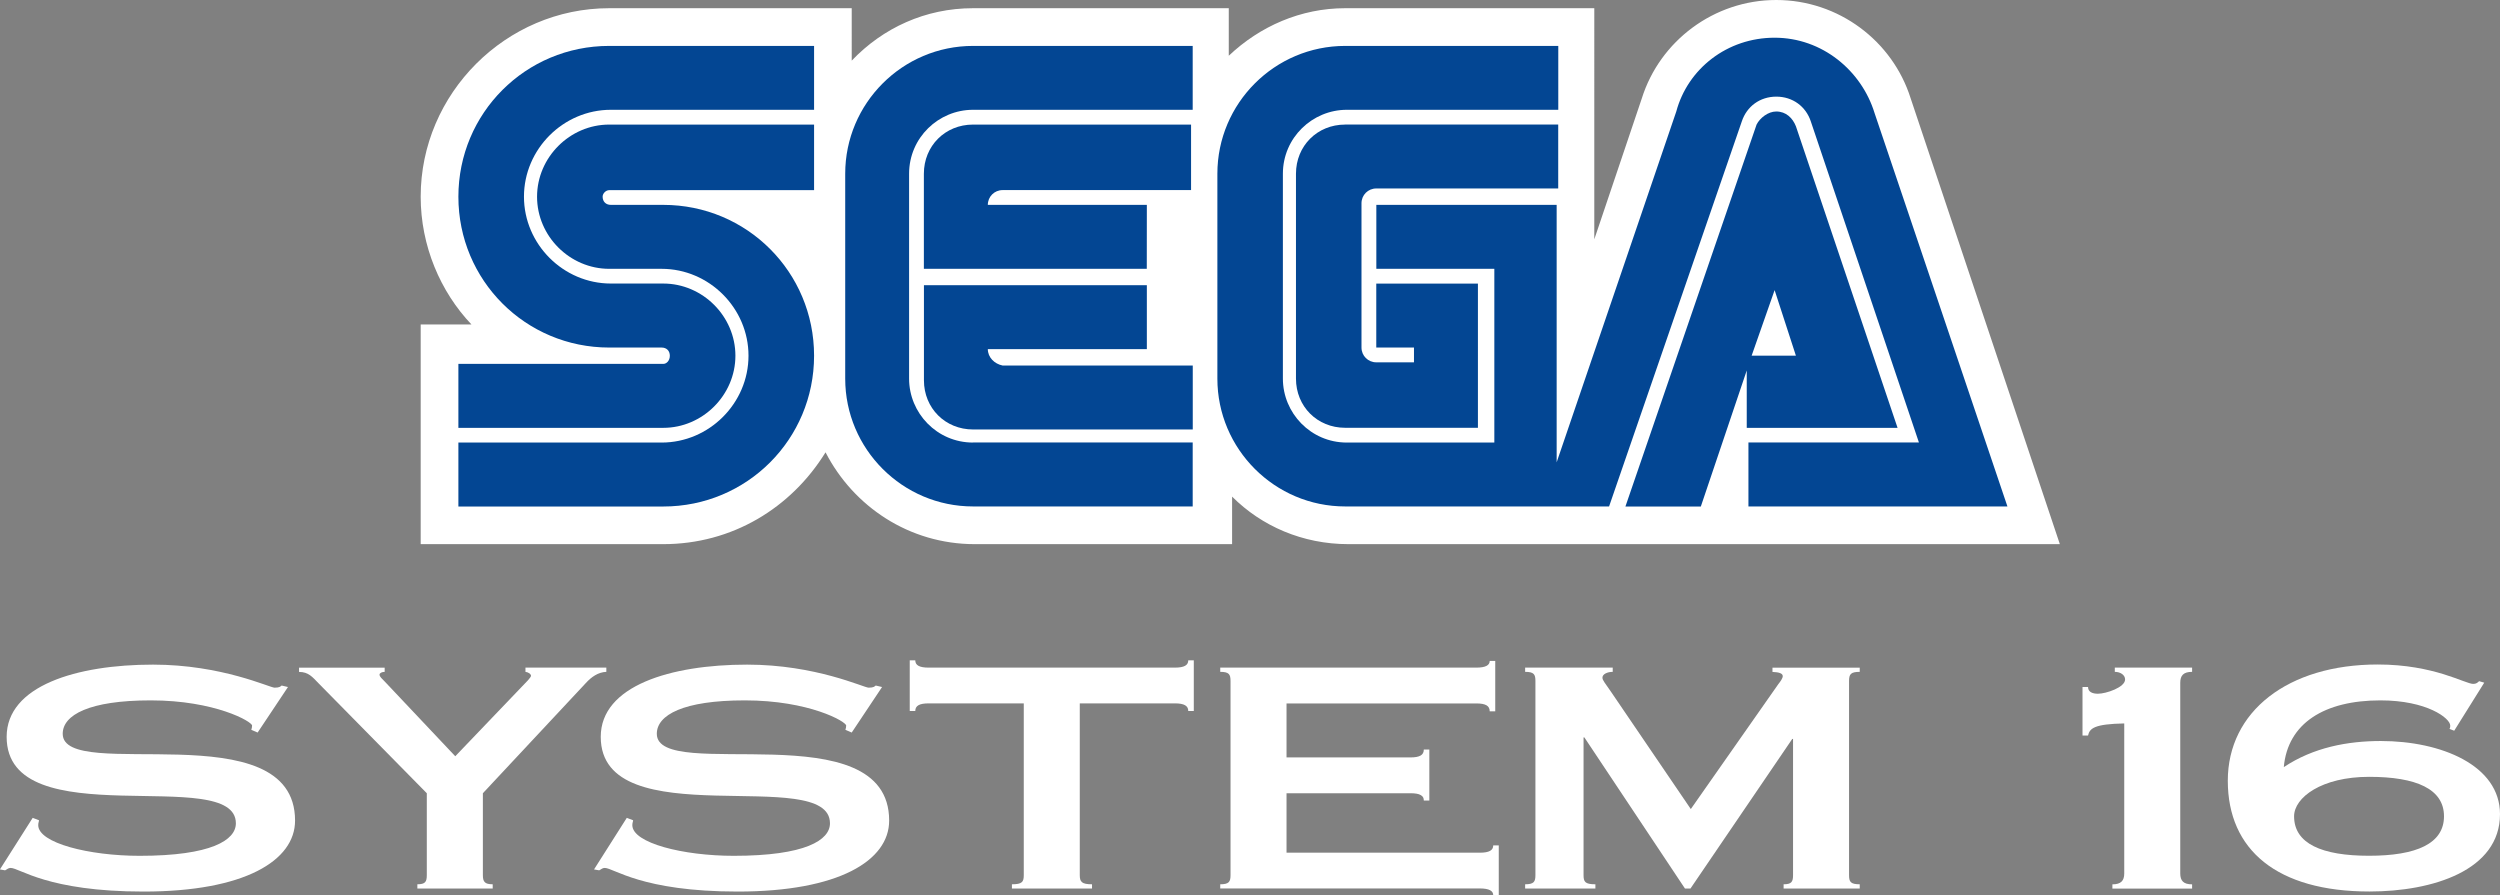 <?xml version="1.0" encoding="utf-8"?>
<!-- Generator: Adobe Illustrator 25.4.1, SVG Export Plug-In . SVG Version: 6.00 Build 0)  -->
<svg version="1.1" id="Layer_1" xmlns="http://www.w3.org/2000/svg" xmlns:xlink="http://www.w3.org/1999/xlink" x="0px" y="0px"
	 viewBox="0 0 3839 1374.7" style="enable-background:new 0 0 3839 1374.7;" xml:space="preserve">
<rect x="0" y="0" width="3839" height="1374.7" fill="#808080" stroke="none"/>
<style type="text/css">
	.st0{fill:#FFFFFF;}
	.st1{fill:#034693;}
</style>
<g>
	<g>
		<path class="st0" d="M395.6,1124.9l-9.7-4.2c0.6-1.9,1.2-4.2,1.2-6.5c0-6.1-56.9-38.7-155.7-38.7c-94.5,0-135.1,22.4-135.1,51.3
			c0,76.4,356.8-35.4,356.8,133.3c0,61.5-77.5,109-232.6,109c-147.8,0-190.2-36.3-204.2-36.3c-3.6,0-5.5,2.3-8.5,3.7l-7.9-1.4
			l50.3-79.2l9.7,3.7c0,1.9-1.2,3.7-1.2,7.5c0,27.5,78.1,47.1,155.7,47.1c110.3,0,147.8-24.2,147.8-49.9c0-91.3-352,21.9-352-132.8
			c0-78.3,107.2-110.9,224.8-110.9c105.4,0,179.3,35.4,186.6,35.4c7.9,0,9.1-1.9,10.9-3.3l9.7,2.3L395.6,1124.9z"/>
		<path class="st0" d="M590.7,1025.2v6.5c-4.2,0-7.9,1.9-7.9,4.2c0,3.3,3.6,6.1,8.5,11.2l107.8,114.2l111.5-116.5
			c2.4-2.8,4.8-5.6,4.8-7c0-2.8-4.2-5.6-8.5-6.1v-6.5h124.2v6.5c-12.7,0.5-23,7.9-31.5,17.2l-158.1,169.2v125.8c0,10.3,3,14,15.1,14
			v6.5H640.9v-6.5c12.1,0,14.5-3.7,14.5-14v-125.8L488.9,1049c-9.1-9.3-15.1-17.2-29.7-17.2v-6.5H590.7z"/>
		<path class="st0" d="M1307.9,1124.9l-9.7-4.2c0.6-1.9,1.2-4.2,1.2-6.5c0-6.1-56.9-38.7-155.7-38.7c-94.5,0-135.1,22.4-135.1,51.3
			c0,76.4,356.8-35.4,356.8,133.3c0,61.5-77.5,109-232.6,109c-147.8,0-190.2-36.3-204.2-36.3c-3.6,0-5.5,2.3-8.5,3.7l-7.9-1.4
			l50.3-79.2l9.7,3.7c0,1.9-1.2,3.7-1.2,7.5c0,27.5,78.1,47.1,155.7,47.1c110.3,0,147.8-24.2,147.8-49.9c0-91.3-352,21.9-352-132.8
			c0-78.3,107.2-110.9,224.8-110.9c105.4,0,179.3,35.4,186.6,35.4c7.9,0,9.1-1.9,10.9-3.3l9.7,2.3L1307.9,1124.9z"/>
		<path class="st0" d="M1658.1,1343.9c0,10.3,3,14,18.8,14v6.5h-123v-6.5c15.8,0,18.2-3.7,18.2-14v-263.8h-146
			c-14.5,0-20.6,3.7-20.6,11.7h-8.5V1014h8.5c0,7.5,6.1,11.2,20.6,11.2h378c14.5,0,20.6-3.7,20.6-11.2h8.5v77.8h-8.5
			c0-7.9-6.1-11.7-20.6-11.7h-146V1343.9z"/>
		<path class="st0" d="M1873.8,1357.9c13.3,0,15.8-3.7,15.8-14v-298.2c0-10.3-2.4-14-15.8-14v-6.5h393.2c14.5,0,20.6-3.7,20.6-10.3
			h8.5v77.4h-8.5c0-8.4-6.1-12.1-20.6-12.1h-291.4v82.9h190.2c14.5,0,20.6-3.7,20.6-12.1h8.5v78.3h-8.5c0-3.7-1.2-6.5-4.8-8.4
			c-3-1.9-8.5-2.8-15.8-2.8h-190.2v91.3h296.8c14.5,0,20.6-3.7,20.6-11.2h8.5v76.4h-8.5c0-6.5-6.1-10.3-20.6-10.3h-398.6V1357.9z"/>
		<path class="st0" d="M2855.8,1025.2v6.5c-13.9,0-16.4,3.7-16.4,14v298.2c0,10.3,2.4,14,16.4,14v6.5h-116.9v-6.5
			c12.1,0,14.5-3.7,14.5-14v-209.2h-1.2l-156.3,229.7h-8.5l-154.5-232.1h-1.2v211.6c0,10.3,2.4,14,18.2,14v6.5H2342v-6.5
			c13.3,0,15.8-3.7,15.8-14v-298.2c0-10.3-2.4-14-15.8-14v-6.5h134.5v6.5c-7.9,0-15.8,3.3-15.8,8.9c0,4.2,4.2,8.4,13.3,21.9
			l122.4,179.9l134.5-192c3-3.7,6.7-8.9,6.7-12.1c0-4.2-5.5-6.1-15.8-6.5v-6.5H2855.8z"/>
		<path class="st0" d="M3262.1,1110.9c-46,0.9-53.3,7.5-55.7,18.6h-8.5V1055h8.5c0,7.5,6.7,10.3,15.1,10.3
			c12.7,0,41.8-9.8,41.8-21.9c0-7-7.3-11.7-15.8-11.7v-6.5h118.7v6.5c-13.3,0-18.2,5.6-18.2,16.8v292.7c0,11.2,4.8,16.8,18.2,16.8
			v6.5h-122.4v-6.5c13.3,0,18.2-5.6,18.2-16.8V1110.9z"/>
		<path class="st0" d="M3768.7,1122.1l-7.3-2.8c1.2-1.9,1.2-3.3,1.2-5.1c0-11.2-35.7-38.7-107.2-38.7c-86,0-142.4,35-148.4,102.5
			c45.4-30.3,98.1-40.1,149-40.1c92.7,0,183,37.3,183,112.3c0,86.2-103,118.8-200.5,118.8c-141.8,0-217.5-63.8-217.5-170.1
			c0-106.2,92.1-178.5,230.2-178.5c43.6,0,76.9,7.5,101.2,14.9c24.2,7.5,39.4,14.9,45.4,14.9c4.8,0,6.7-1.9,9.1-4.2l7.9,2.3
			L3768.7,1122.1z M3637.9,1192.9c-72.7,0-115.1,31.7-115.1,60.6c0,41.9,42.4,60.6,115.1,60.6c72.7,0,115.1-18.6,115.1-60.6
			C3753,1211.6,3710.6,1192.9,3637.9,1192.9z"/>
	</g>
	<g>
		<path class="st0" d="M2934,151C2906.3,62.9,2823.3,0,2727.6,0c-95.6,0-178.7,62.9-206.4,151l-73,216.5V12.6h-382.6
			c-68,0-130.9,27.7-178.7,73v-73h-392.7c-73,0-138.4,30.2-186.3,80.5V12.6H935.5C776.9,12.6,646,143.5,646,302
			c0,75.5,30.2,146,78,196.3h-78v337.3h372.5c105.7,0,196.3-55.4,249.2-141c42.8,83.1,128.4,141,229.1,141h395.2v-73
			c45.3,45.3,108.2,73,178.7,73h1092.4L2934,151z"/>
		<g>
			<g>
				<g>
					<path class="st1" d="M1018.5,558.8H703.9V657h314.6c60.4,0,110.8-50.3,110.8-110.8s-50.3-110.8-110.8-110.8H938
						c-73,0-133.4-60.4-133.4-133.4S865,168.6,938,168.6h312.1V70.5H935.5c-128.4,0-231.6,103.2-231.6,231.6
						s103.2,231.6,231.6,231.6h80.5c7.6,0,12.6,5,12.6,12.6C1028.6,553.8,1023.6,558.8,1018.5,558.8z"/>
					<path class="st1" d="M935.5,292h314.6V191.3H935.5c-60.4,0-110.8,50.3-110.8,110.8S875,412.8,935.5,412.8h80.5
						c73,0,133.4,60.4,133.4,133.4S1089,679.6,1016,679.6H703.9v98.2h314.6c128.4,0,231.6-103.2,231.6-231.6
						s-103.2-231.6-231.6-231.6H938c-7.6,0-12.6-5-12.6-12.6C925.4,297,930.4,292,935.5,292z"/>
				</g>
				<g>
					<path class="st1" d="M2065.6,191.3c-42.8,0-75.5,32.7-75.5,75.5v314.6c0,42.8,32.7,75.5,75.5,75.5h203.9V435.5h-156.1v98.2
						h57.9v22.7h-57.9c-12.6,0-22.7-10.1-22.7-22.7V312.1c0-12.6,10.1-22.7,22.7-22.7h279.4v-98.2H2065.6z"/>
					<path class="st1" d="M2684.8,657h229.1l-156.1-463.1c-5-12.6-15.1-22.7-30.2-22.7c-12.6,0-25.2,10.1-30.2,20.1L2496,777.8
						h115.8l70.5-208.9V657H2684.8z M2725.1,445.5l32.7,100.7h-68L2725.1,445.5z"/>
					<path class="st1" d="M2878.6,173.7c-20.1-65.4-80.5-115.8-153.5-115.8c-73,0-133.4,47.8-151,113.3l-183.7,538.7V314.6h-276.9
						v98.2h181.2v266.8h-226.5c-55.4,0-98.2-45.3-98.2-98.2V266.8c0-55.4,45.3-98.2,98.2-98.2h324.7V70.5h-327.2
						c-108.2,0-196.3,88.1-196.3,196.3v314.6c0,108.2,88.1,196.3,196.3,196.3h405.2l203.9-591.5c7.6-22.7,27.7-37.8,52.9-37.8
						c25.2,0,45.3,15.1,52.9,37.8l166.1,493.3h-261.8v98.2h397.7l0,0L2878.6,173.7z"/>
				</g>
				<g>
					<path class="st1" d="M1494.2,679.6c-55.4,0-98.2-45.3-98.2-98.2V266.8c0-55.4,45.3-98.2,98.2-98.2h337.3V70.5h-337.3
						c-108.2,0-196.3,88.1-196.3,196.3v314.6c0,108.2,88.1,196.3,196.3,196.3h337.3v-98.2H1494.2z"/>
					<path class="st1" d="M1516.9,536.1h244.2V438h-342.3v146c0,42.8,32.7,75.5,75.5,75.5h337.3v-98.2h-292
						C1527,558.8,1516.9,548.7,1516.9,536.1z"/>
					<path class="st1" d="M1761.1,314.6h-244.2c0-12.6,10.1-22.7,22.7-22.7H1829V191.3h-334.8c-42.8,0-75.5,32.7-75.5,75.5v146
						h342.3C1761.1,412.8,1761.1,314.6,1761.1,314.6z"/>
				</g>
			</g>
		</g>
	</g>
</g>
</svg>
